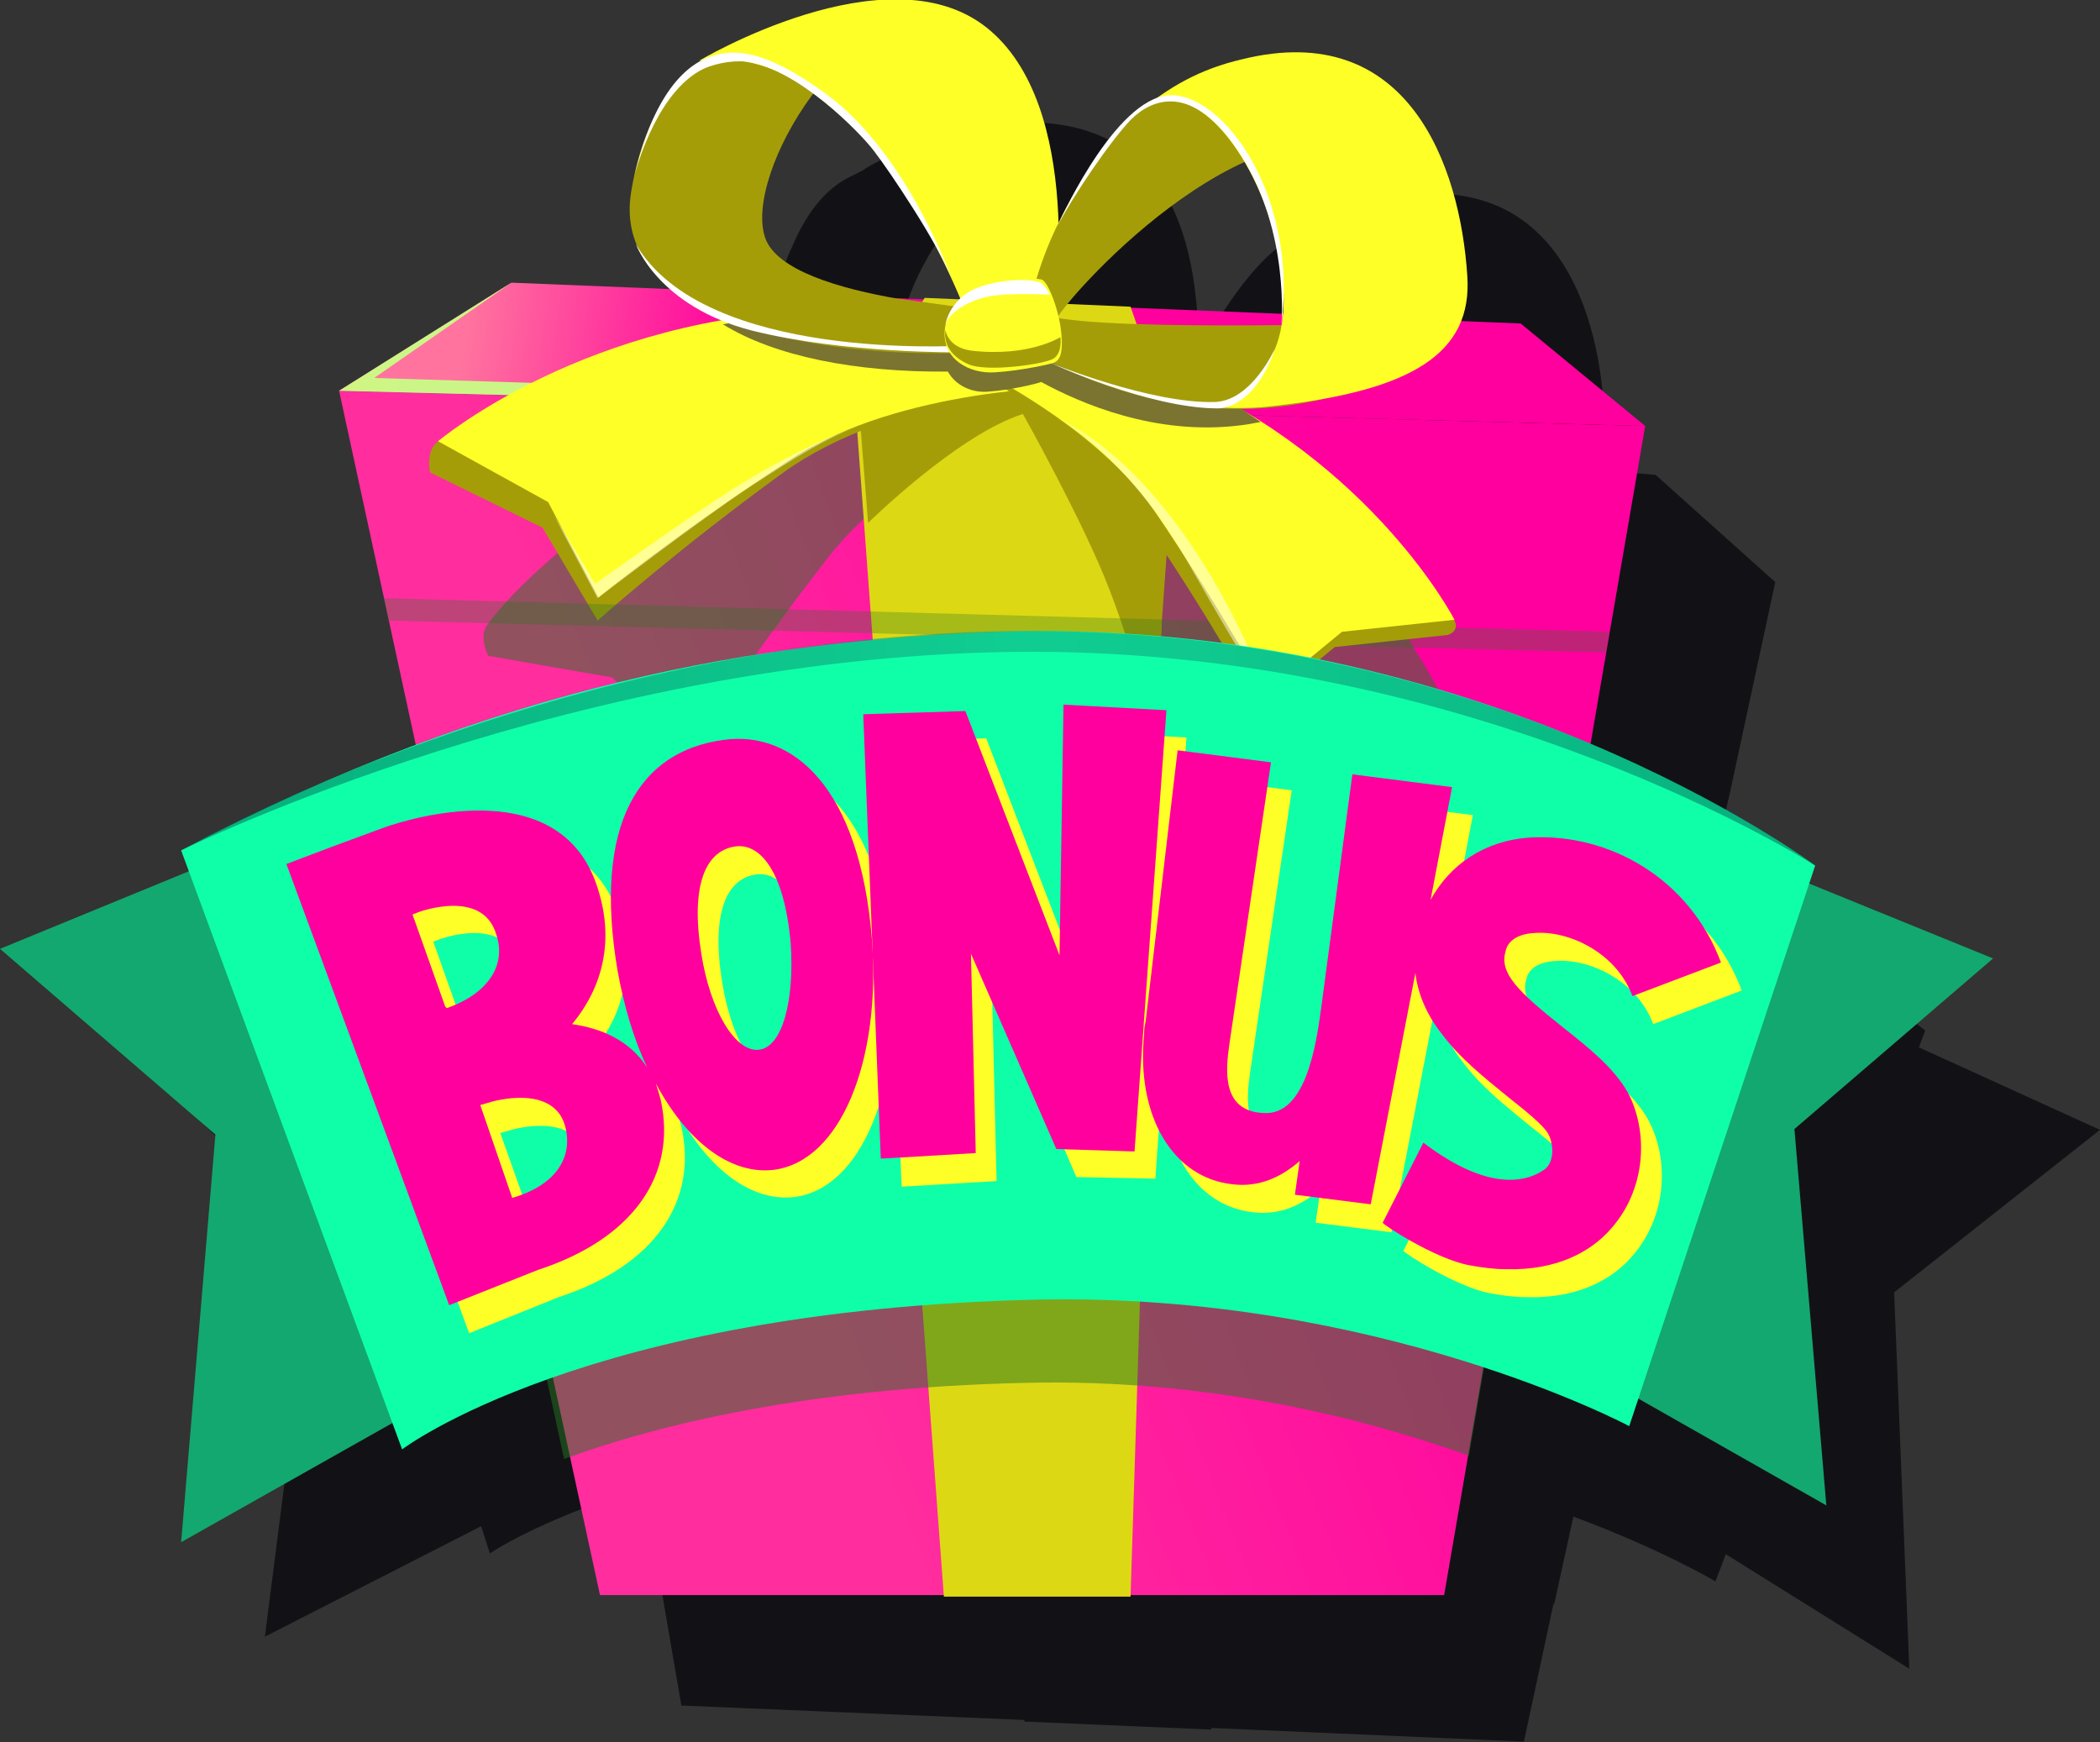 <svg width="47" height="39" viewBox="0 0 47 39" fill="none" xmlns="http://www.w3.org/2000/svg">
<rect x="0" y="0" width="47" height="39" fill="#333333" stroke="none"/>
<path d="M42.393 28.927L47 25.289L42.946 23.443L43.089 23.067C43.089 23.067 41.303 21.615 38.196 20.127L38.643 18.066L38.714 17.761L39.732 13.03L37.053 10.628L35.732 10.521C35.857 10.234 35.928 9.893 35.911 9.499C35.857 7.026 34.839 3.692 31.089 4.445C30.339 4.588 29.714 4.857 29.125 5.251C28.107 5.574 27.071 7.456 26.821 7.922C26.839 6.434 26.589 4.516 25.393 3.513C23.178 1.649 19.303 3.746 19.339 3.799C19.089 3.925 18.946 3.997 18.946 3.997C18.518 4.23 18.107 4.678 17.786 5.395C17.643 5.699 17.5 6.04 17.393 6.452C17.393 6.47 17.393 6.47 17.393 6.47V6.452C17.357 6.577 17.339 6.703 17.303 6.828C17.214 7.259 17.25 7.635 17.375 7.993C17.375 7.993 17.375 8.011 17.393 8.065C17.393 8.065 17.393 8.083 17.411 8.083V8.101C17.482 8.28 17.589 8.441 17.714 8.603C17.803 8.728 17.928 8.872 18.089 9.033L14.5 8.782L10.553 11.04L11.928 19.034C10.232 19.589 8.446 20.288 6.571 21.185L6.732 21.651L2.446 23.192L7.089 27.547L5.928 36.634L10.768 34.161L10.964 34.77C10.964 34.77 12 34.053 14.268 33.336L14.571 35.111C14.625 35.093 14.661 35.075 14.714 35.057L15.25 38.175L22.928 38.498V38.534L27.107 38.713V38.677L34.107 38.982L34.768 35.899C34.768 35.899 34.768 35.899 34.786 35.899L35.214 33.946C37.232 34.698 38.393 35.397 38.393 35.397L38.625 34.788L42.732 37.351L42.393 28.927ZM20.196 7.993C19.982 7.259 20.5 5.986 21.321 4.929C21.446 4.964 21.571 5 21.678 5.036C22.178 5.484 22.571 5.95 22.714 6.147C22.946 6.488 23.5 7.366 23.911 8.137C24.071 8.477 24.232 8.818 24.339 9.105C24.018 9.23 23.75 9.356 23.553 9.517L23.089 9.481C21.768 9.194 20.428 8.728 20.196 7.993ZM31.696 10.198L28.339 9.911V9.893L27.339 9.804C27.571 9.624 27.696 9.445 27.661 9.266C27.643 9.212 27.625 9.158 27.589 9.105C28.339 8.388 29.5 7.456 30.732 6.9C30.982 7.294 31.25 7.635 31.464 7.868C31.732 8.854 31.714 9.768 31.696 10.198ZM31.714 10.198C31.732 10.108 31.732 10.001 31.75 9.911C31.732 10.019 31.732 10.108 31.714 10.198Z" fill="#121216"/>
<path d="M7.589 8.747L13.428 35.703H32.321L36.821 9.535L7.589 8.747Z" fill="url(#paint0_linear)"/>
<path d="M40.339 19.715L44.607 21.453L40.161 25.271L40.875 33.695L35.321 30.54L40.339 19.715Z" fill="#13A86F"/>
<path opacity="0.5" d="M23.983 8.89C23.983 8.89 20.34 10.163 18.536 12.475C16.733 14.787 15.447 16.812 15.447 16.812L13.697 15.163L10.929 14.679C10.929 14.679 10.697 14.249 10.911 13.98C11.679 12.923 14.25 10.539 18.25 9.069C20.393 8.281 20.911 8.89 23.983 8.89Z" fill="#257621"/>
<path opacity="0.5" d="M21.946 7.384C21.946 7.384 23.964 9.23 25.036 12.833C26.107 16.435 26.661 19.464 26.661 19.464L29.518 18.335L33.036 19.07C33.036 19.07 33.5 18.676 33.393 18.245C32.982 16.632 31.036 12.564 26.964 8.926C24.803 6.972 25.607 8.854 21.946 7.384Z" fill="#257621"/>
<path d="M7.589 8.747L11.446 6.327L34.035 7.241L36.821 9.535L7.589 8.747Z" fill="url(#paint1_linear)"/>
<path d="M20.696 6.667L19.143 9.087L21.125 35.738H25.303L26.143 9.284L25.303 6.865L20.696 6.667Z" fill="#DDD814"/>
<path d="M11.446 6.327L7.589 8.747L11.875 8.854L12.392 8.585L8.375 8.46L11.446 6.327Z" fill="url(#paint2_linear)"/>
<path d="M4.625 19.338L0 21.238L4.821 25.396L4.054 34.519L10.089 31.114L4.625 19.338Z" fill="#13A86F"/>
<path d="M19.268 9.661L19.429 11.704C19.429 11.704 21.429 9.732 22.893 9.266C22.893 9.266 24.233 11.65 24.822 13.174C25.411 14.715 25.375 15.002 25.375 15.002L25.929 14.948L26.143 11.955L23.286 8.782L20.929 8.567L19.161 9.123L19.268 9.661Z" fill="#A59D08"/>
<path d="M23.767 8.657C23.767 8.657 19.91 8.854 17.535 10.575C15.16 12.295 13.375 13.89 13.375 13.89L12.143 11.811L9.625 10.575C9.625 10.575 9.518 10.109 9.785 9.894C10.821 9.105 13.946 7.51 18.214 7.223C20.482 7.08 20.821 7.815 23.767 8.657Z" fill="#A59D08"/>
<path d="M24.018 8.657C24.018 8.657 20.161 8.675 17.714 10.27C15.25 11.865 13.393 13.371 13.393 13.371L12.268 11.238L9.804 9.876C9.804 9.876 13.143 7.044 18.536 6.936C20.822 6.918 21.107 7.671 24.018 8.657Z" fill="#FFFF28"/>
<path opacity="0.3" d="M8.589 13.389L36.017 14.141L35.946 14.607L8.696 13.89L8.589 13.389Z" fill="#257621"/>
<path d="M21.304 7.904C21.304 7.904 24.197 9.606 25.679 11.775C27.161 13.962 28.197 15.861 28.197 15.861L29.875 14.482L32.393 14.213C32.393 14.213 32.697 14.141 32.536 13.854C31.839 12.564 29.107 10.055 26.143 8.728C24.25 7.904 24.072 8.083 21.304 7.904Z" fill="#A59D08"/>
<path d="M21.143 7.904C21.143 7.904 24.339 9.266 25.839 11.435C27.321 13.621 28.357 15.521 28.357 15.521L30.035 14.141L32.553 13.872C32.553 13.872 30.75 10.359 26.303 8.406C24.41 7.563 23.91 8.083 21.143 7.904Z" fill="#FFFF28"/>
<path opacity="0.5" d="M35.089 19.68L32.875 32.584C30.678 31.795 27.143 30.846 22.928 30.953C18.089 31.061 14.732 31.885 12.625 32.656L9.768 19.5C14.375 17.744 18.393 17.206 22.107 17.081C27.553 16.884 32.071 18.317 35.089 19.68Z" fill="#257621"/>
<path opacity="0.5" d="M23.696 9.374C23.696 9.374 25.214 10.163 26.625 12.654C28.036 15.145 28.214 15.289 28.214 15.289L29.482 14.59L28.303 15.36C28.303 15.36 26.661 10.826 23.696 9.374Z" fill="white"/>
<path d="M4.054 19.034L9 32.441C9 32.441 13.089 29.322 23.214 29.089C30.857 28.928 36.464 31.921 36.464 31.921L40.625 19.375C40.625 19.375 33.161 13.783 22.339 14.142C17.036 14.339 11.161 15.306 4.054 19.034Z" fill="#0FFFA9"/>
<path d="M26.482 8.281C26.482 8.281 27.464 8.926 28.214 9.446C28.089 9.464 27.947 9.5 27.786 9.517C25.857 9.768 24.161 9.016 23.304 8.55C23.214 8.585 22.643 8.729 22.125 8.765C21.768 8.801 21.393 8.639 21.214 8.317C19.143 8.335 17.339 7.976 16.179 7.259L18.929 6.757C19.679 7.008 20.589 7.17 21.304 7.259C21.339 7.205 21.375 7.17 21.393 7.134L23.393 7.51L23.482 7.528L26.482 8.281Z" fill="#7A7430"/>
<path d="M16.018 1.201C16.018 1.201 14.553 1.649 14.125 4.302C13.696 6.936 17.625 8.155 22.428 7.868L22.75 6.972C22.75 6.972 17.625 6.775 17.125 5.323C16.625 3.854 19.053 -0.054 21.125 0.466C21.107 0.448 18.16 0.448 16.018 1.201Z" fill="#A59D08"/>
<path d="M16.661 17.17C14.768 17.421 13.732 19.052 14.286 22.331C14.429 23.12 14.643 23.855 14.947 24.5C14.554 23.891 13.911 23.622 13.268 23.532C13.982 22.672 14.197 21.633 13.857 20.539C12.982 17.654 9.018 19.159 9.018 19.159L7.947 19.553L6.857 19.966L10.5 29.841L12.5 29.035C14.643 28.336 15.625 26.902 15.25 25.217C15.215 25.092 15.179 24.966 15.143 24.859C15.822 26.131 16.786 26.902 17.768 26.794C19.286 26.615 20.179 24.339 19.982 21.668C19.715 18.227 18.179 16.973 16.661 17.17ZM10.465 23.174L10.429 23.138L9.697 21.077L9.84 21.023C9.84 21.023 11.268 20.485 11.572 21.525C11.804 22.224 11.393 22.851 10.465 23.174ZM11.929 27.422L11.197 25.36L11.447 25.289C11.447 25.289 12.875 24.859 13.107 25.88C13.286 26.579 12.857 27.171 11.929 27.422ZM17.447 24.124C16.911 24.178 16.357 23.228 16.161 21.973C15.911 20.414 16.268 19.661 16.929 19.571C17.465 19.5 18.018 20.109 18.161 21.74C18.25 22.995 17.982 24.052 17.447 24.124Z" fill="#FFFF28"/>
<path d="M24.268 16.381L24.179 22.009L22.072 16.525L19.786 16.614L20.179 26.561L22.304 26.436L22.197 21.955L24.09 26.346L25.858 26.382L26.554 16.507L24.268 16.381Z" fill="#FFFF28"/>
<path d="M35.446 23.622C34.428 22.815 34.018 22.403 34.16 21.919C34.178 21.829 34.268 21.525 34.857 21.507C35.643 21.471 36.66 21.991 37 22.923L38.982 22.17C38.285 20.306 36.5 19.267 34.696 19.374C33.678 19.446 32.91 19.983 32.482 20.772L32.964 18.245L30.732 17.958L30.035 23.174C29.91 24.123 29.66 25.593 28.75 25.539C27.803 25.504 27.893 24.59 27.982 23.98L28.91 17.689L26.821 17.42L26.107 23.478C26.089 23.568 26.071 23.657 26.071 23.747C26.071 23.765 26.071 23.765 26.071 23.783C25.893 25.611 26.714 26.991 28.053 27.135C28.643 27.206 29.143 26.973 29.553 26.615L29.446 27.368L31.143 27.583L32.143 22.403C32.196 22.869 32.393 23.335 32.732 23.765C33.143 24.321 33.714 24.769 34.196 25.163C34.553 25.45 35.018 25.808 35.125 26.023C35.214 26.185 35.285 26.633 35.018 26.812C34.518 27.152 33.643 27.206 32.321 26.203L31.41 27.995C31.428 28.049 32.589 28.801 33.339 28.945C33.625 28.998 33.91 29.034 34.16 29.034C35.357 29.07 36.071 28.604 36.446 28.21C37.339 27.278 37.357 25.934 36.893 25.073C36.589 24.518 36.035 24.088 35.446 23.622Z" fill="#FFFF28"/>
<path d="M16.196 16.561C14.303 16.812 13.267 18.443 13.821 21.723C13.964 22.511 14.178 23.246 14.482 23.891C14.089 23.282 13.446 23.013 12.803 22.924C13.517 22.063 13.732 21.024 13.392 19.93C12.535 17.027 8.571 18.532 8.571 18.532L7.499 18.927L6.41 19.339L10.053 29.214L12.035 28.426C14.178 27.727 15.16 26.293 14.785 24.608C14.749 24.483 14.714 24.357 14.678 24.25C15.357 25.522 16.321 26.293 17.303 26.186C18.821 26.006 19.714 23.73 19.517 21.059C19.249 17.6 17.732 16.346 16.196 16.561ZM9.999 22.565L9.964 22.529L9.232 20.468L9.374 20.414C9.374 20.414 10.803 19.877 11.107 20.916C11.339 21.597 10.928 22.242 9.999 22.565ZM11.464 26.813L10.749 24.734L10.999 24.662C10.999 24.662 12.428 24.232 12.66 25.253C12.821 25.953 12.392 26.544 11.464 26.813ZM16.982 23.497C16.446 23.551 15.892 22.601 15.696 21.346C15.446 19.787 15.803 19.034 16.464 18.945C16.999 18.873 17.553 19.482 17.696 21.113C17.785 22.368 17.517 23.443 16.982 23.497Z" fill="#FF009E"/>
<path d="M23.802 15.772L23.713 21.382L21.606 15.915L19.32 15.987L19.713 25.934L21.838 25.809L21.731 21.346L23.642 25.719L25.392 25.773L26.106 15.897L23.802 15.772Z" fill="#FF009E"/>
<path d="M34.981 22.995C33.963 22.189 33.553 21.776 33.696 21.293C33.713 21.203 33.803 20.898 34.392 20.88C35.178 20.845 36.196 21.364 36.535 22.296L38.517 21.544C37.821 19.68 36.035 18.64 34.231 18.747C33.213 18.819 32.446 19.357 32.017 20.145L32.499 17.618L30.267 17.332L29.571 22.547C29.446 23.497 29.196 24.967 28.285 24.913C27.338 24.877 27.428 23.963 27.517 23.354L28.446 17.063L26.356 16.794L25.642 22.852C25.624 22.942 25.606 23.031 25.606 23.121C25.606 23.139 25.606 23.139 25.606 23.157C25.428 24.985 26.249 26.365 27.588 26.508C28.178 26.58 28.678 26.347 29.088 25.988L28.981 26.741L30.678 26.956L31.678 21.776C31.731 22.242 31.928 22.709 32.267 23.139C32.678 23.694 33.249 24.142 33.731 24.537C34.088 24.823 34.553 25.182 34.66 25.397C34.749 25.558 34.821 26.006 34.553 26.186C34.053 26.526 33.178 26.58 31.856 25.576L30.946 27.368C30.963 27.422 32.124 28.175 32.874 28.318C33.16 28.372 33.446 28.408 33.696 28.408C34.892 28.444 35.606 27.978 35.981 27.584C36.874 26.651 36.892 25.307 36.428 24.447C36.124 23.909 35.571 23.461 34.981 22.995Z" fill="#FF009E"/>
<path d="M21.768 7.384C21.768 7.384 19.5 0.789 15.643 1.362C15.643 1.362 19.839 -1.147 22.071 0.609C24.303 2.366 23.589 7.097 23.589 7.097L21.768 7.384Z" fill="#FFFF28"/>
<path d="M25.447 2.545C25.447 2.545 23.161 4.606 22.911 7.761C22.911 7.761 25.483 9.463 28.608 9.105C31.733 8.747 32.018 7.205 32.018 7.205C32.018 7.205 24.75 7.456 23.429 7.062C23.429 7.062 27.679 2.061 30.84 3.406C30.858 3.388 28.179 0.108 25.447 2.545Z" fill="#A59D08"/>
<path d="M30.857 3.388C27.84 2.097 23.768 6.793 23.643 7.151L23.107 7.671C23.179 4.588 25.465 2.545 25.465 2.545C28.143 0.143 30.786 3.316 30.857 3.388Z" fill="#A59D08"/>
<path d="M28.5 9.087C28.089 9.141 27.678 9.141 27.268 9.123C28.125 8.639 29.25 7.796 28.464 5.054C28 3.405 26.643 1.506 25.446 2.545C26.161 1.936 26.875 1.541 27.803 1.326C31.518 0.412 32.678 3.71 32.839 6.166C32.964 7.904 31.607 8.746 28.5 9.087Z" fill="#FFFF28"/>
<path d="M14.196 3.943C14.196 3.943 14.625 2.187 15.643 1.595C15.911 1.434 16.375 1.344 16.696 1.38C17.875 1.541 19.268 2.993 19.553 3.37C19.928 3.853 21 5.467 21.303 6.237C21.303 6.237 20.303 3.423 18.482 2.097C17.589 1.452 16.768 1.04 16.071 1.219C15.303 1.38 14.607 2.205 14.196 3.943Z" fill="white"/>
<path d="M18.75 7.635L20.125 6.686L21.661 6.901L21.196 7.743C21.214 7.743 19.268 7.779 18.75 7.635Z" fill="#A59D08"/>
<path d="M14.232 5.466C14.232 5.466 14.732 6.864 16.84 7.402C18.929 7.922 21.518 7.886 21.518 7.886V7.742C21.518 7.725 15.786 8.119 14.232 5.466Z" fill="white"/>
<path d="M23.303 6.255C23.053 6.201 22.303 6.165 21.767 6.488C21.571 6.613 21.178 6.864 21.142 7.42C21.107 8.047 21.696 8.37 22.267 8.334C22.874 8.298 23.553 8.137 23.589 8.119C23.642 8.083 23.821 8.047 23.749 7.42C23.696 6.918 23.446 6.273 23.303 6.255Z" fill="#FFFF28"/>
<path d="M21.161 7.384C21.161 7.384 21.197 7.779 21.75 7.85C23.036 7.994 23.733 7.546 23.733 7.546C23.733 7.546 23.786 7.904 23.572 8.03C23.358 8.155 22.09 8.334 21.679 8.155C21.304 7.994 21.108 7.707 21.161 7.384Z" fill="#A59D08"/>
<path d="M21.161 7.259C21.161 7.259 21.233 6.829 21.643 6.56C22.072 6.273 23 6.201 23.286 6.327C23.393 6.381 23.5 6.596 23.5 6.596C23.5 6.596 22.483 6.542 22.072 6.649C21.661 6.739 21.25 6.99 21.161 7.259Z" fill="white"/>
<path d="M23.5 8.119C23.5 8.119 25.714 9.141 27.25 9.141C27.696 9.141 28.25 8.693 28.536 7.796C28.536 7.796 28.036 8.943 27.214 8.997C25.768 9.051 23.5 8.119 23.5 8.119Z" fill="white"/>
<path d="M28.678 7.294C28.678 7.294 28.874 5.215 27.785 3.495C26.696 1.774 25.749 2.24 25.321 2.67C24.874 3.118 23.999 4.409 23.66 5.072C23.66 5.072 24.839 2.401 26.035 2.15C27.214 1.9 29.071 4.212 28.678 7.294Z" fill="white"/>
<path opacity="0.5" d="M12.393 11.524L13.375 13.388C13.375 13.388 15.768 11.56 16.785 10.897C17.803 10.233 18.535 9.785 19.143 9.57C19.143 9.57 17.857 9.983 16.089 11.148C14.928 11.918 13.321 13.065 13.321 13.065L12.393 11.524Z" fill="white"/>
<path opacity="0.5" d="M4.054 19.034C4.054 19.034 13.036 14.589 23.107 14.589C33.179 14.589 40.625 19.375 40.625 19.375C40.625 19.375 33.697 14.123 23.107 14.123C12.518 14.123 4.054 19.034 4.054 19.034Z" fill="url(#paint3_linear)"/>
<defs>
<linearGradient id="paint0_linear" x1="16.064" y1="23.764" x2="32.468" y2="17.305" gradientUnits="userSpaceOnUse">
<stop stop-color="#FF2D9E"/>
<stop offset="1" stop-color="#FF009E"/>
</linearGradient>
<linearGradient id="paint1_linear" x1="10.578" y1="6.477" x2="16.625" y2="7.366" gradientUnits="userSpaceOnUse">
<stop stop-color="#FF739E"/>
<stop offset="1" stop-color="#FF009E"/>
</linearGradient>
<linearGradient id="paint2_linear" x1="8.228" y1="7.346" x2="9.213" y2="7.491" gradientUnits="userSpaceOnUse">
<stop stop-color="#CFF683"/>
<stop offset="1" stop-color="#CBF687"/>
</linearGradient>
<linearGradient id="paint3_linear" x1="4.05" y1="16.77" x2="40.613" y2="16.77" gradientUnits="userSpaceOnUse">
<stop stop-color="#005E50"/>
<stop offset="0.505" stop-color="#129C7B"/>
<stop offset="0.622" stop-color="#109475"/>
<stop offset="0.805" stop-color="#097D66"/>
<stop offset="1" stop-color="#005E50"/>
</linearGradient>
</defs>
</svg>
